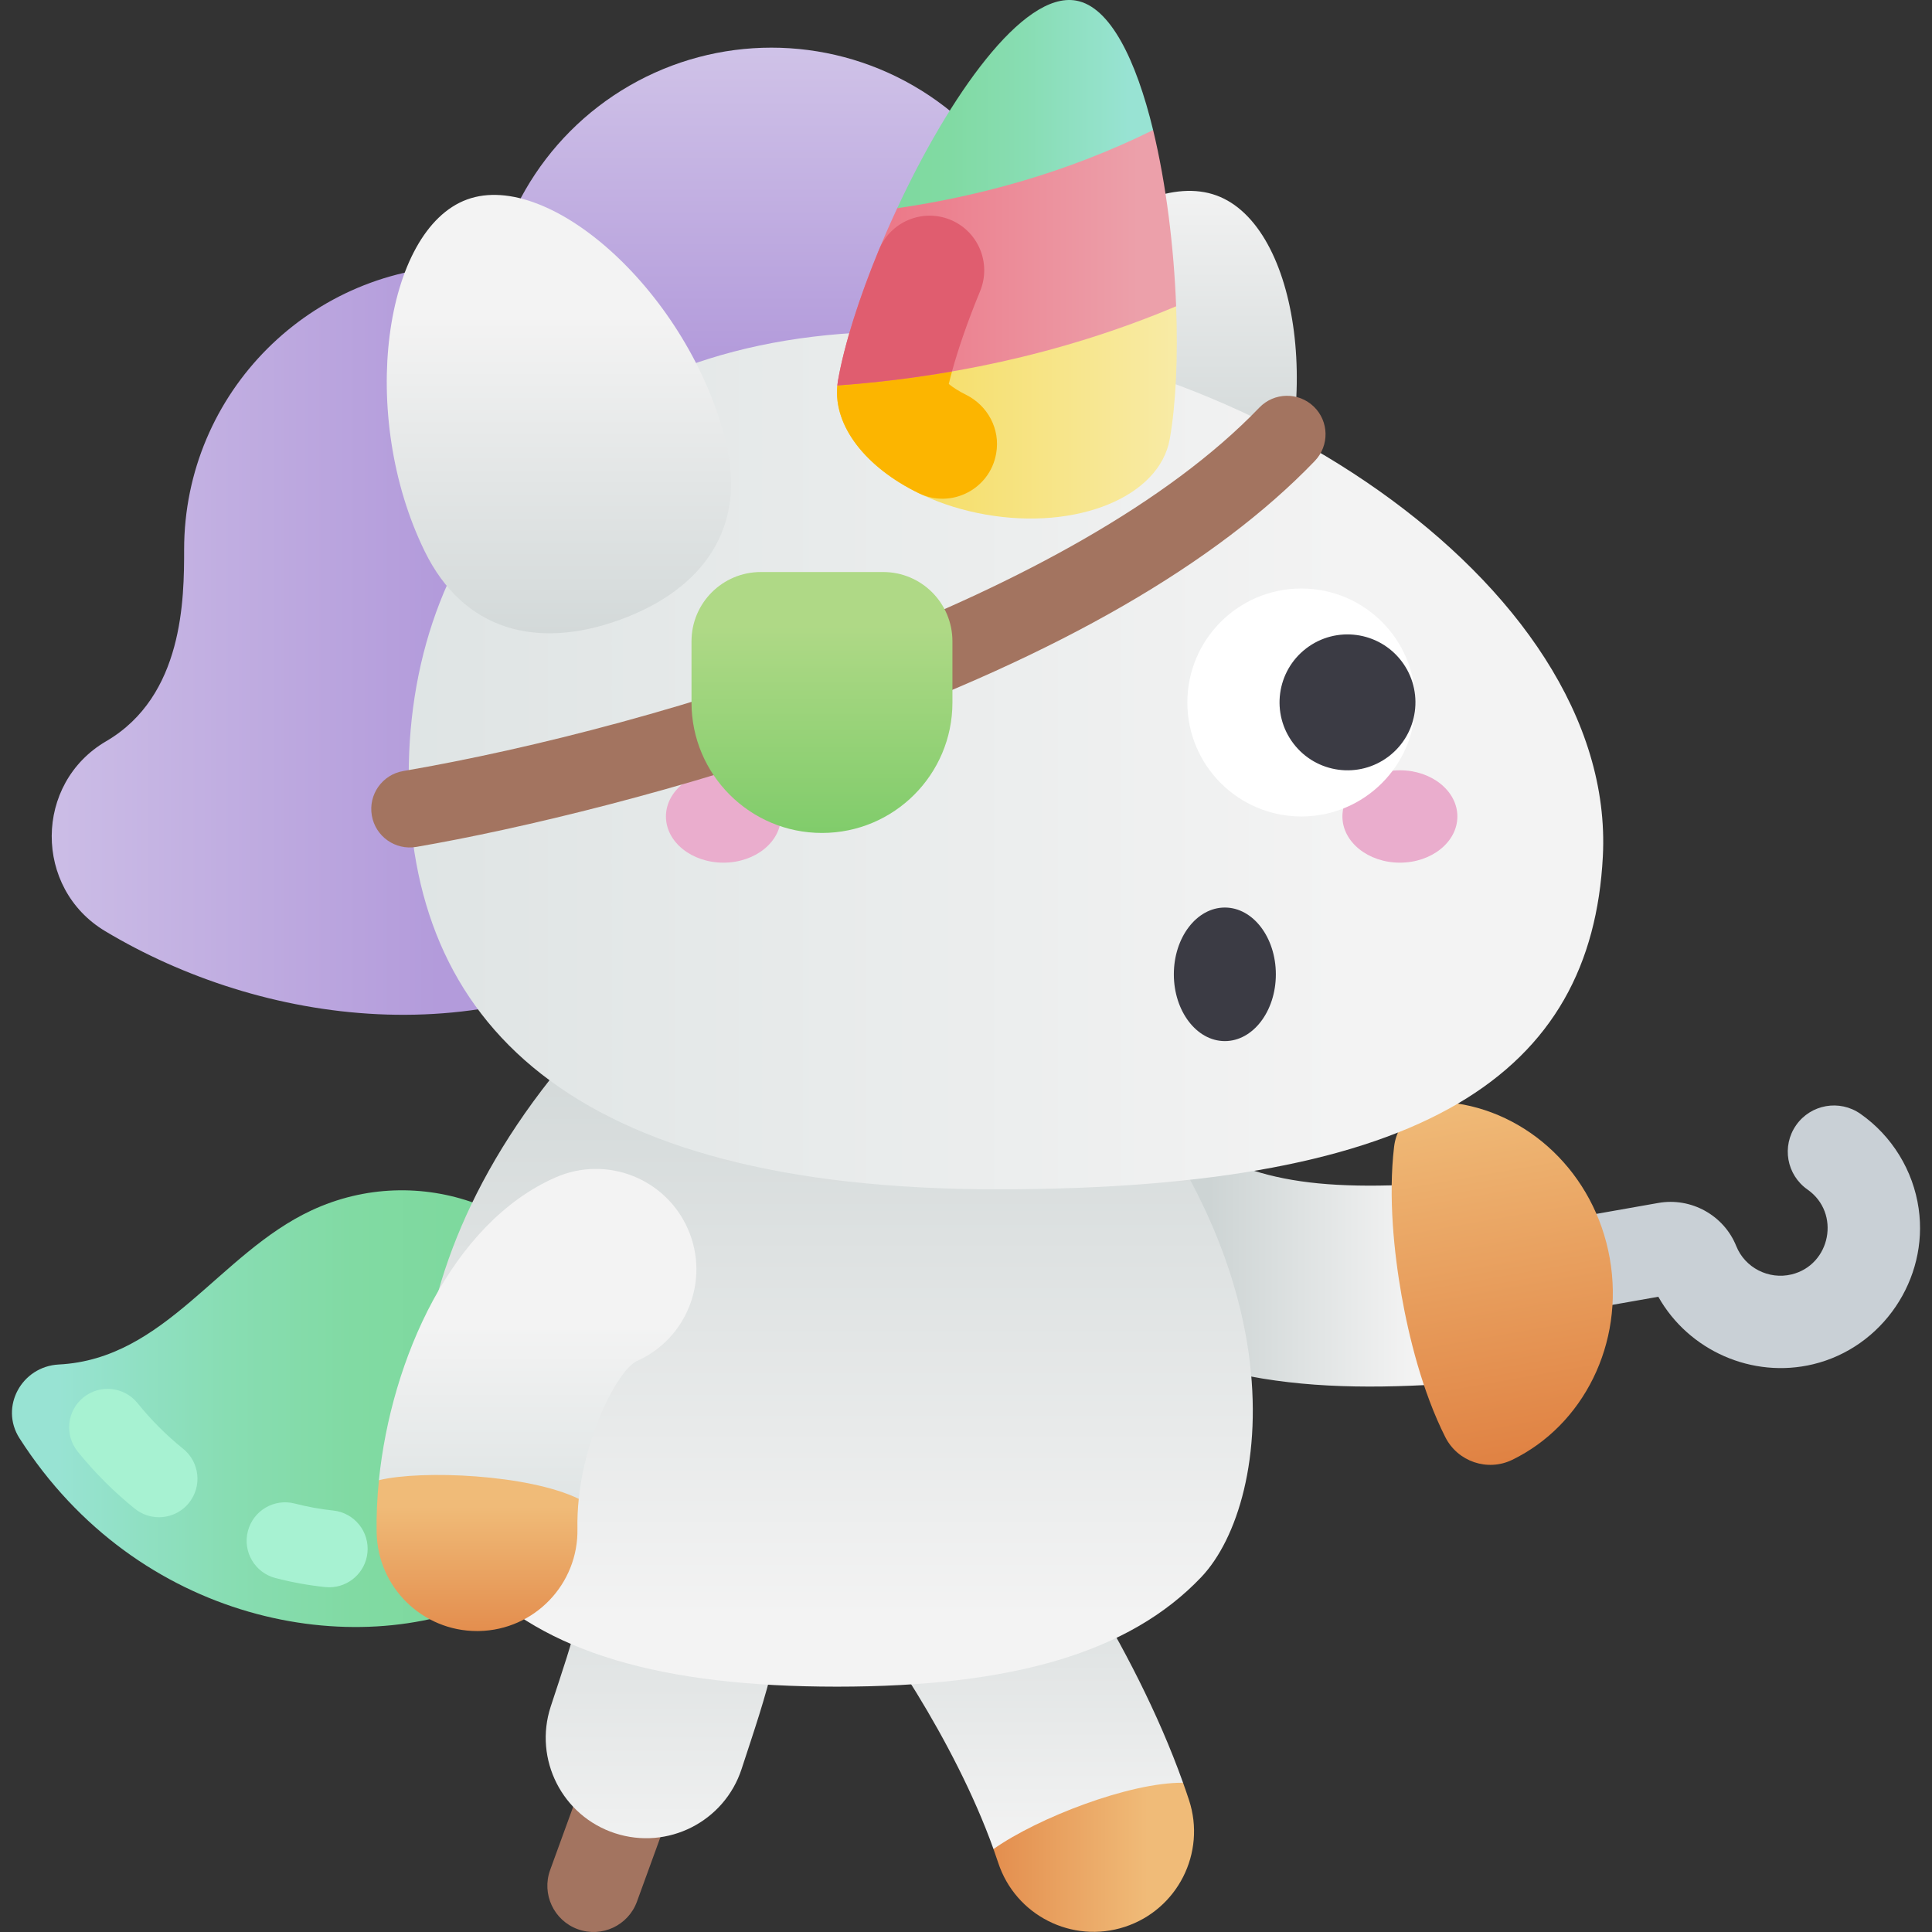 <svg id="Capa_1" enable-background="new 0 0 502 502" height="512" viewBox="0 0 502 502" width="512" xmlns="http://www.w3.org/2000/svg" xmlns:xlink="http://www.w3.org/1999/xlink"><rect x="0" y="0" width="502" height="502" fill="#333333" stroke="none"/><linearGradient id="lg1"><stop offset="0" stop-color="#7ed99e"/><stop offset=".253" stop-color="#81daa3"/><stop offset=".573" stop-color="#88ddb3"/><stop offset=".926" stop-color="#95e2cd"/><stop offset="1" stop-color="#98e3d3"/></linearGradient><linearGradient id="SVGID_1_" gradientUnits="userSpaceOnUse" x1="117.575" x2="15.254" xlink:href="#lg1" y1="366.019" y2="366.019"/><linearGradient id="lg2"><stop offset="0" stop-color="#cdd4d4"/><stop offset="1" stop-color="#f3f3f3"/></linearGradient><linearGradient id="SVGID_2_" gradientUnits="userSpaceOnUse" x1="260.605" x2="260.605" xlink:href="#lg2" y1="371.588" y2="480.797"/><linearGradient id="lg3"><stop offset="0" stop-color="#e08243"/><stop offset="1" stop-color="#f0bb78"/></linearGradient><linearGradient id="SVGID_3_" gradientUnits="userSpaceOnUse" x1="247.376" x2="298.212" xlink:href="#lg3" y1="482.59" y2="482.59"/><linearGradient id="SVGID_4_" gradientUnits="userSpaceOnUse" x1="174.62" x2="174.62" xlink:href="#lg2" y1="371.236" y2="486.761"/><linearGradient id="SVGID_5_" gradientUnits="userSpaceOnUse" x1="314.205" x2="367.383" xlink:href="#lg2" y1="325.718" y2="325.718"/><linearGradient id="SVGID_6_" gradientTransform="matrix(.985 -.174 -.174 -.985 66.255 971.055)" gradientUnits="userSpaceOnUse" x1="431.021" x2="431.021" xlink:href="#lg3" y1="525.554" y2="620.829"/><linearGradient id="lg4"><stop offset="0" stop-color="#b39bdb"/><stop offset="1" stop-color="#d0c3e8"/></linearGradient><linearGradient id="SVGID_7_" gradientUnits="userSpaceOnUse" x1="113.955" x2="-4.498" xlink:href="#lg4" y1="166.343" y2="166.343"/><linearGradient id="SVGID_8_" gradientUnits="userSpaceOnUse" x1="200.437" x2="200.437" xlink:href="#lg4" y1="93.047" y2="11.316"/><linearGradient id="SVGID_9_" gradientUnits="userSpaceOnUse" x1="292.215" x2="292.215" xlink:href="#lg2" y1="128.274" y2="46.506"/><linearGradient id="SVGID_10_" gradientUnits="userSpaceOnUse" x1="217.472" x2="217.472" xlink:href="#lg2" y1="249.285" y2="420.351"/><linearGradient id="lg5"><stop offset="0" stop-color="#d9e0e0"/><stop offset="1" stop-color="#f3f3f3"/></linearGradient><linearGradient id="SVGID_11_" gradientUnits="userSpaceOnUse" x1="34.786" x2="349.278" xlink:href="#lg5" y1="197.593" y2="197.593"/><linearGradient id="SVGID_12_" gradientUnits="userSpaceOnUse" x1="215.265" x2="316.175" y1="105.953" y2="105.953"><stop offset="0" stop-color="#f4d952"/><stop offset="1" stop-color="#f9edaf"/></linearGradient><linearGradient id="SVGID_13_" gradientUnits="userSpaceOnUse" x1="215.261" x2="295.857" y1="66.8" y2="66.8"><stop offset="0" stop-color="#ec6f80"/><stop offset="1" stop-color="#eca0aa"/></linearGradient><linearGradient id="SVGID_14_" gradientUnits="userSpaceOnUse" x1="231.066" x2="293.233" xlink:href="#lg1" y1="27.05" y2="27.05"/><linearGradient id="SVGID_15_" gradientUnits="userSpaceOnUse" x1="145.233" x2="145.233" xlink:href="#lg2" y1="179.975" y2="83.186"/><linearGradient id="SVGID_16_" gradientUnits="userSpaceOnUse" x1="139.701" x2="139.701" xlink:href="#lg5" y1="405.363" y2="345.012"/><linearGradient id="SVGID_17_" gradientUnits="userSpaceOnUse" x1="124.114" x2="124.114" xlink:href="#lg3" y1="432.414" y2="391.31"/><linearGradient id="SVGID_18_" gradientUnits="userSpaceOnUse" x1="213.577" x2="213.577" y1="241.885" y2="162.676"><stop offset="0" stop-color="#6ac65e"/><stop offset="1" stop-color="#afd986"/></linearGradient><g><path d="m127.922 415.294c27.832-12.978 39.874-46.062 26.895-73.894-12.978-27.832-46.062-39.874-73.894-26.895-23.986 11.185-37.929 38.63-65.638 40.038-9.644.49-15.429 11.023-10.225 19.157 30.723 48.013 87.037 58.299 122.862 41.594z" fill="url(#SVGID_1_)"/><g fill="#a7f2d2"><path d="m85.539 412.43c-.344 0-.691-.018-1.042-.054-4.257-.441-8.6-1.228-12.909-2.339-5.349-1.378-8.566-6.832-7.188-12.18 1.379-5.347 6.833-8.567 12.18-7.187 3.351.864 6.707 1.474 9.978 1.813 5.494.569 9.485 5.484 8.916 10.978-.533 5.142-4.874 8.969-9.935 8.969z"/><path d="m41.304 394.227c-2.201 0-4.415-.723-6.263-2.209-5.425-4.365-10.425-9.366-14.86-14.863-3.469-4.298-2.796-10.594 1.503-14.063 4.295-3.467 10.593-2.796 14.061 1.503 3.539 4.387 7.521 8.37 11.833 11.84 4.304 3.462 4.984 9.757 1.522 14.06-1.975 2.456-4.873 3.732-7.796 3.732z"/></g><path d="m307.397 463.219c-12.855-36.076-37.554-71.762-48.463-83.391-9.86-10.51-26.374-11.037-36.88-1.177-10.51 9.859-11.037 26.371-1.177 36.881 6.741 7.186 27.064 36.379 37.265 64.915 17.976 2.143 37.178-5.811 49.255-17.228z" fill="url(#SVGID_2_)"/><path d="m308.951 467.737c-.493-1.506-1.017-3.012-1.554-4.518-13.861-.111-37.697 9.083-49.255 17.228.422 1.182.834 2.363 1.22 3.541 4.488 13.694 19.226 21.157 32.921 16.669 13.693-4.488 21.155-19.227 16.668-32.92z" fill="url(#SVGID_3_)"/><path d="m150.121 501.272c-6.228-2.267-9.44-9.155-7.173-15.384l7.095-19.491c2.269-6.229 9.155-9.443 15.384-7.173 6.228 2.267 9.44 9.155 7.173 15.383l-7.095 19.491c-2.26 6.21-9.135 9.448-15.384 7.174z" fill="#a37460"/><path d="m159.789 476.337c-13.697-4.476-21.172-19.209-16.697-32.906 6.188-18.914 9.478-26.969 12.275-57.601 1.31-14.351 14.027-24.92 28.357-23.611 14.351 1.311 24.922 14.006 23.611 28.357-3.355 36.731-8.175 49.251-14.64 69.065-4.483 13.718-19.227 21.166-32.906 16.696z" fill="url(#SVGID_4_)"/><path d="m279.013 339.249c-12.148-7.751-15.713-23.882-7.963-36.03 7.749-12.149 23.881-15.714 36.03-7.963 19.478 12.427 36.937 14.95 77.85 11.255 14.348-1.301 27.037 9.285 28.334 23.638 1.297 14.352-9.286 27.037-23.638 28.334-42.757 3.863-75.499 3.167-110.613-19.234z" fill="url(#SVGID_5_)"/><g><path d="m430.889 336.943-12.582 2.218c-6.532 1.148-12.753-3.207-13.904-9.736-1.151-6.528 3.207-12.753 9.736-13.904l16.771-2.957c8.516-1.501 17.026 3.216 20.233 11.218 2.253 5.622 8.426 8.785 14.363 7.356 10.143-2.445 12.864-15.951 4.136-22.063-5.43-3.802-6.75-11.286-2.948-16.716 3.801-5.431 11.285-6.75 16.715-2.948 8.195 5.738 13.71 14.716 15.127 24.631 2.625 18.334-9.412 36.095-27.407 40.432-15.837 3.819-32.372-3.552-40.24-17.531z" fill="#c9d0d6"/><path d="m364.159 336.522c1.903 10.79 5.43 25.1 11.379 36.891 3.221 6.384 10.975 9.019 17.407 5.894 18.335-8.907 29.25-30.11 25.333-52.328-3.918-22.218-21.426-38.409-41.702-40.508-7.113-.736-13.499 4.391-14.342 11.492-1.557 13.116.023 27.768 1.925 38.559z" fill="url(#SVGID_6_)"/></g><path d="m195.402 144.073c.128-40.659-33.103-75.059-73.762-75.068-40.757-.01-73.799 33.027-73.799 73.781 0 12.753-.125 38.059-20.264 49.815-18.743 10.941-18.871 38.177-.257 49.338 40.439 24.247 99.416 32.958 147.01 1.06 0 0 20.836-23.835 21.072-98.926z" fill="url(#SVGID_7_)"/><circle cx="200.437" cy="86.163" fill="url(#SVGID_8_)" r="73.781"/><path d="m316.07 50.783c-21.604-7.863-57.708 24.574-67.21 62.947-5.526 22.316 5.861 38.389 27.465 46.252s40.658 2.87 50.769-17.777c17.387-35.504 10.58-83.559-11.024-91.422z" fill="url(#SVGID_9_)"/><path d="m272.363 258.788c67.168 65.224 58.384 131.376 39.784 150.983s-49.082 28.482-94.675 28.482-76.075-8.875-94.675-28.482-27.384-85.759 39.784-150.983z" fill="url(#SVGID_10_)"/><path d="m416.473 222.579c-2.933 56.038-45.353 86.444-157.312 86.444s-152.965-43.937-152.965-107.596c0-63.658 43.205-115.264 127.685-115.264 84.481 0 186.343 64.735 182.592 136.416z" fill="url(#SVGID_11_)"/><g><ellipse cx="187.97" cy="212.147" fill="#eaadcd" rx="14.936" ry="12.003"/><ellipse cx="363.741" cy="212.147" fill="#eaadcd" rx="14.936" ry="12.003"/><circle cx="213.577" cy="182.53" fill="#fff" r="29.618"/><ellipse cx="225.542" cy="182.53" fill="#3b3b44" rx="17.652" ry="17.652" transform="matrix(.24 -.971 .971 .24 -5.836 357.603)"/><circle cx="338.134" cy="182.53" fill="#fff" r="29.618"/><g fill="#3b3b44"><ellipse cx="350.037" cy="182.53" rx="17.652" ry="17.652" transform="matrix(.795 -.607 .607 .795 -38.949 249.859)"/><ellipse cx="318.257" cy="253.161" rx="13.252" ry="17.352"/></g></g><g><path d="m217.566 100.154c-1.476 14.63 15.359 29.457 38.476 33.534 23.805 4.197 45.253-4.595 47.905-19.637 1.613-9.149 2.151-21.395 1.653-34.469-31.381-5.965-56.037-1.487-88.034 20.572z" fill="url(#SVGID_12_)"/><path d="m250.953 102.546c-1.925-.95-3.407-1.934-4.428-2.775.248-1.046.536-2.143.842-3.263-9.836-.872-17.707-.669-29.799 3.645-1.073 10.631 7.519 21.366 21.169 28.004 8.438 4.103 18.463-1.036 20.092-10.276l.016-.092c1.108-6.279-2.174-12.42-7.892-15.243z" fill="#fcb500"/><path d="m299.618 33.792c-22.82-1.564-45.122 1.653-66.49 20.308-7.497 16.097-13.251 32.646-15.385 44.749-.077.434-.133.869-.176 1.304 26.572-1.906 57.196-7.564 88.034-20.573-.586-15.343-2.599-31.823-5.983-45.788z" fill="url(#SVGID_13_)"/><path d="m246.788 57.043c-7.21-2.863-15.394.593-18.357 7.762-5.167 12.502-9.027 24.62-10.689 34.045-.077.434-.131.869-.175 1.304 9.474-.679 19.469-1.848 29.799-3.645 1.687-6.173 4.217-13.392 7.287-20.827 3.026-7.327-.498-15.714-7.865-18.639z" fill="#e05d6f"/><path d="m299.618 33.792c-4.402-18.165-11.12-32.069-20.03-33.64-13.875-2.447-32.986 25.019-46.461 53.949 21.055-3.073 43.97-9.17 66.491-20.309z" fill="url(#SVGID_14_)"/></g><path d="m121.378 51.826c21.604-7.863 57.708 24.574 67.21 62.947 5.526 22.316-5.861 38.389-27.465 46.252s-40.658 2.871-50.769-17.777c-17.387-35.503-10.58-83.558 11.024-91.422z" fill="url(#SVGID_15_)"/><path d="m178.758 319.374c-5.771-13.204-21.154-19.23-34.358-13.459-27.001 11.801-42.759 47.307-45.947 78.685 7.743 15.754 36.929 16.792 51.928 4.854 1.816-17.389 10.207-33.203 14.917-35.723 13.205-5.77 19.231-21.153 13.46-34.357z" fill="url(#SVGID_16_)"/><path d="m98.454 384.6c-.474 4.662-.675 9.234-.59 13.622.278 14.234 11.904 25.582 26.077 25.582.172 0 .348-.002.521-.005 14.407-.282 25.859-12.19 25.576-26.597-.051-2.592.077-5.186.344-7.748-13.059-6.37-40.729-7.55-51.928-4.854z" fill="url(#SVGID_17_)"/><path d="m96.611 211.89c-.934-5.443 2.722-10.613 8.165-11.547 67.351-11.555 174.816-44.882 222.438-94.432 3.827-3.984 10.158-4.107 14.14-.281 3.981 3.827 4.107 10.157.28 14.139-25.621 26.658-66.626 50.313-121.878 70.308-41.958 15.184-85.158 25.441-111.597 29.978-5.42.93-10.609-2.698-11.548-8.165z" fill="#a37460"/><path d="m229.472 148.631h-31.792c-9.943 0-18.003 8.06-18.003 18.003v15.896c0 18.722 15.177 33.899 33.899 33.899 18.722 0 33.899-15.177 33.899-33.899v-15.896c0-9.943-8.06-18.003-18.003-18.003z" fill="url(#SVGID_18_)"/></g></svg>